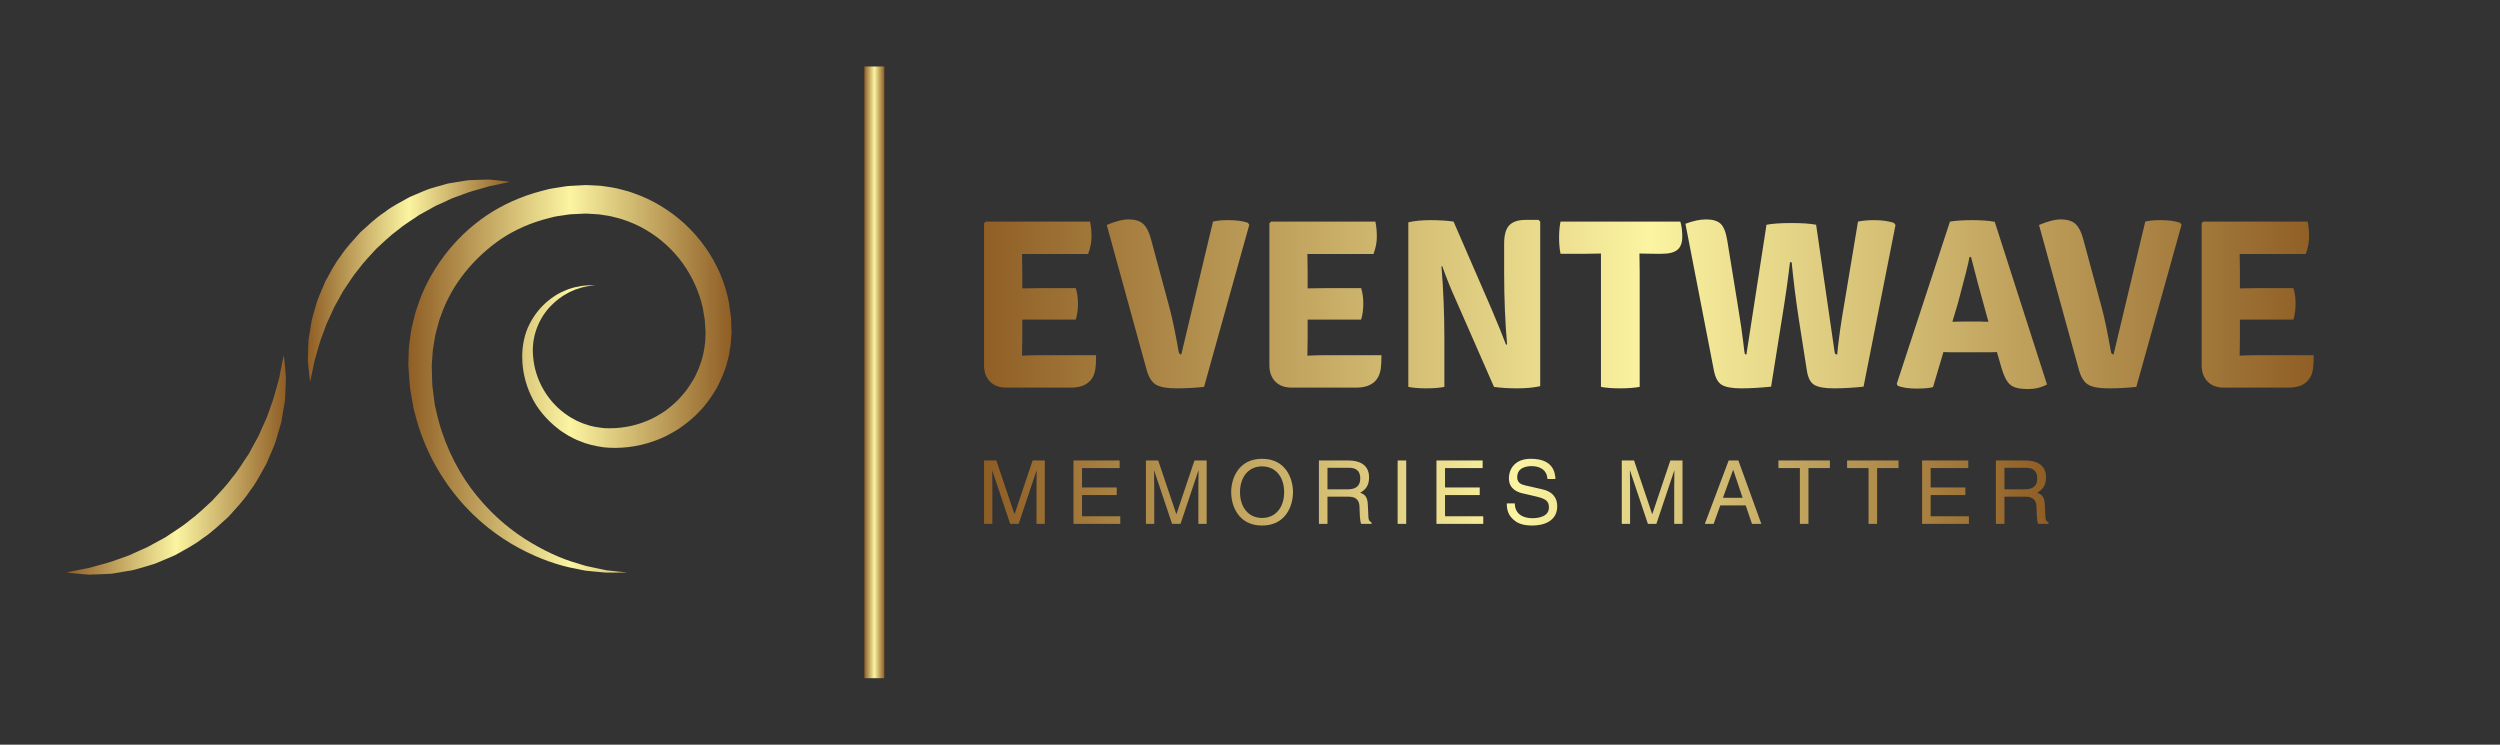 
        <svg xmlns="http://www.w3.org/2000/svg" xmlns:xlink="http://www.w3.org/1999/xlink" version="1.1" width="3168.539" 
        height="943.82" viewBox="0 0 3168.539 943.82">
			
			<rect x="0" y="0" width="3168.539" height="943.82" fill="#333333" stroke="none"/>
			
			<g transform="scale(8.427) translate(10, 10)">
				<defs id="SvgjsDefs1588"><linearGradient id="SvgjsLinearGradient1597"><stop id="SvgjsStop1598" stop-color="#8f5e25" offset="0"></stop><stop id="SvgjsStop1599" stop-color="#fbf4a1" offset="0.5"></stop><stop id="SvgjsStop1600" stop-color="#8f5e25" offset="1"></stop></linearGradient><linearGradient id="SvgjsLinearGradient1601"><stop id="SvgjsStop1602" stop-color="#8f5e25" offset="0"></stop><stop id="SvgjsStop1603" stop-color="#fbf4a1" offset="0.5"></stop><stop id="SvgjsStop1604" stop-color="#8f5e25" offset="1"></stop></linearGradient><linearGradient id="SvgjsLinearGradient1605"><stop id="SvgjsStop1606" stop-color="#8f5e25" offset="0"></stop><stop id="SvgjsStop1607" stop-color="#fbf4a1" offset="0.5"></stop><stop id="SvgjsStop1608" stop-color="#8f5e25" offset="1"></stop></linearGradient><linearGradient id="SvgjsLinearGradient1609"><stop id="SvgjsStop1610" stop-color="#8f5e25" offset="0"></stop><stop id="SvgjsStop1611" stop-color="#fbf4a1" offset="0.5"></stop><stop id="SvgjsStop1612" stop-color="#8f5e25" offset="1"></stop></linearGradient></defs><g id="SvgjsG1589" featureKey="symbolFeature-0" transform="matrix(1.114,0,0,1.114,-5.689,-8.982)" fill="url(#SvgjsLinearGradient1597)"><path xmlns="http://www.w3.org/2000/svg" d="M80.825,76.377c0,0-0.635,0.004-1.825,0.015c-0.298,0.001-0.629,0.003-0.995,0.005c-0.365-0.033-0.765-0.069-1.197-0.107  c-0.435-0.042-0.902-0.087-1.402-0.136c-0.503-0.046-1.013-0.193-1.565-0.296c-2.216-0.395-4.852-1.277-7.642-2.777  c-2.787-1.5-5.724-3.695-8.245-6.746c-2.53-3.024-4.666-6.889-5.785-11.338c-0.176-0.548-0.271-1.116-0.366-1.688  c-0.1-0.574-0.199-1.15-0.3-1.73c-0.077-0.583-0.097-1.176-0.146-1.77l-0.063-0.896l-0.031-0.45l-0.004-0.055  c-0.003-0.002,0.004-0.189,0.002-0.135l0.003-0.107l0.007-0.214c0.016-0.571,0.032-1.146,0.048-1.724  c0.032-0.592,0.154-1.261,0.233-1.894c0.069-0.655,0.221-1.265,0.376-1.877c0.155-0.614,0.277-1.24,0.513-1.836  c0.764-2.442,1.999-4.779,3.577-6.891c1.575-2.116,3.519-4.007,5.758-5.523c2.24-1.514,4.77-2.633,7.416-3.324l0.995-0.259  c0.332-0.082,0.676-0.116,1.014-0.176c0.679-0.087,1.351-0.258,2.038-0.269l1.029-0.057l0.515-0.027l0.258-0.013l0.127-0.007  c0.065,0-0.054-0.005,0.163,0l0.057,0.002c0.643,0.036,1.248,0.044,1.919,0.102c0.722,0.109,1.474,0.197,2.166,0.356  c0.676,0.19,1.368,0.32,2.024,0.569c1.323,0.46,2.612,1.029,3.801,1.759c2.396,1.431,4.47,3.364,6.056,5.612  c1.598,2.243,2.688,4.817,3.19,7.464c0.091,0.667,0.184,1.33,0.276,1.991l0.039,0.999l0.018,0.496l0.009,0.249l0.005,0.124  l0.002,0.063c0,0.059,0.005-0.046,0,0.148l-0.059,0.901c-0.018,0.299-0.029,0.586-0.097,0.958c-0.104,0.703-0.215,1.404-0.408,2.026  c-0.316,1.295-0.872,2.501-1.472,3.653c-0.667,1.116-1.395,2.188-2.298,3.086c-0.854,0.941-1.859,1.706-2.873,2.407  c-1.054,0.645-2.135,1.218-3.273,1.602c-2.245,0.805-4.66,1.063-6.805,0.832c-1.198-0.181-2.29-0.425-3.29-0.868  c-0.517-0.182-0.98-0.468-1.458-0.704c-0.449-0.286-0.909-0.55-1.317-0.876c-1.649-1.269-2.949-2.84-3.733-4.546  c-0.797-1.7-1.157-3.467-1.174-5.107c-0.029-1.625,0.319-3.222,0.962-4.48c0.631-1.273,1.474-2.284,2.343-3.039  c0.872-0.761,1.775-1.276,2.602-1.59c0.4-0.188,0.807-0.27,1.156-0.387c0.365-0.08,0.695-0.144,0.99-0.196  c0.6-0.065,1.055-0.099,1.364-0.082c0.308,0.002,0.467,0.004,0.467,0.004s-0.157,0.018-0.464,0.05  c-0.305,0.018-0.753,0.104-1.326,0.234c-0.281,0.084-0.594,0.184-0.933,0.3c-0.326,0.154-0.698,0.272-1.059,0.495  c-0.742,0.391-1.534,0.958-2.268,1.73c-1.47,1.521-2.665,3.995-2.357,6.889c0.23,2.867,1.817,6.012,4.715,7.917  c0.351,0.247,0.745,0.437,1.123,0.65c0.404,0.163,0.789,0.378,1.22,0.494c0.832,0.319,1.739,0.437,2.567,0.53  c1.938,0.088,3.822-0.205,5.649-0.946c0.915-0.351,1.768-0.863,2.599-1.416c0.791-0.61,1.575-1.255,2.224-2.042  c0.688-0.753,1.227-1.633,1.742-2.523c0.444-0.93,0.865-1.889,1.079-2.915c0.148-0.518,0.196-1,0.268-1.482  c0.048-0.219,0.054-0.531,0.063-0.834l0.034-0.901c-0.004,0.158-0.003,0.014-0.005,0.035l-0.004-0.05l-0.008-0.103l-0.014-0.204  l-0.027-0.409l-0.052-0.818c-0.09-0.54-0.18-1.082-0.27-1.624c-0.48-2.145-1.405-4.208-2.706-6.024  c-1.305-1.813-3.003-3.364-4.948-4.503c-0.966-0.584-2.011-1.029-3.078-1.392c-0.528-0.201-1.09-0.289-1.634-0.444  c-0.541-0.122-1.055-0.16-1.581-0.262c-0.589-0.058-1.254-0.076-1.876-0.116l-1.644,0.077c-0.583-0.003-1.147,0.149-1.723,0.212  c-0.285,0.049-0.575,0.069-0.854,0.138l-0.84,0.213c-2.235,0.563-4.38,1.483-6.288,2.749c-3.775,2.561-6.767,6.242-8.19,10.408  c-0.222,0.505-0.334,1.041-0.483,1.565c-0.149,0.526-0.297,1.05-0.358,1.559c-0.077,0.521-0.193,0.995-0.25,1.553  c-0.042,0.576-0.084,1.15-0.125,1.72l-0.016,0.214l-0.008,0.107c-0.003,0.089-0.001-0.062,0-0.027l0.002,0.05l0.012,0.402  l0.022,0.804c0.022,0.534,0.011,1.067,0.058,1.594c0.067,0.523,0.135,1.046,0.202,1.563c0.062,0.52,0.122,1.036,0.261,1.535  c0.856,4.041,2.563,7.673,4.722,10.616c2.167,2.942,4.735,5.217,7.258,6.845c2.535,1.609,4.972,2.722,7.079,3.304  c0.525,0.149,1.016,0.344,1.493,0.433c0.476,0.101,0.922,0.195,1.337,0.282c0.42,0.088,0.809,0.169,1.165,0.243  c0.362,0.04,0.694,0.075,0.989,0.107C80.195,76.309,80.825,76.377,80.825,76.377z"></path><path xmlns="http://www.w3.org/2000/svg" d="M34.445,47.042c0,0,0.098,0.725,0.206,1.992c0.025,0.316,0.054,0.667,0.085,1.05c-0.002,0.386-0.028,0.806-0.046,1.259  c-0.021,0.455-0.042,0.939-0.065,1.452c-0.012,0.519-0.15,1.027-0.229,1.582c-0.094,0.553-0.193,1.129-0.295,1.724  c-0.167,0.582-0.341,1.182-0.52,1.799c-0.093,0.311-0.188,0.624-0.283,0.941c-0.107,0.313-0.248,0.616-0.375,0.932  c-0.267,0.625-0.54,1.264-0.818,1.915c-0.695,1.224-1.344,2.551-2.266,3.725c-0.818,1.254-1.882,2.339-2.89,3.471  c-1.13,1.008-2.216,2.072-3.468,2.89c-1.172,0.926-2.503,1.569-3.726,2.27c-0.649,0.278-1.289,0.551-1.914,0.818  c-0.315,0.125-0.62,0.268-0.933,0.375c-0.316,0.096-0.631,0.189-0.939,0.283c-0.619,0.178-1.219,0.352-1.8,0.52  c-0.596,0.103-1.172,0.201-1.724,0.295c-0.554,0.076-1.068,0.215-1.58,0.228c-0.507,0.022-0.988,0.043-1.439,0.063  c-0.449,0.015-0.867,0.042-1.254,0.045c-0.389-0.031-0.744-0.06-1.066-0.085c-1.282-0.108-1.998-0.208-1.998-0.208  s0.723-0.171,1.957-0.405c0.307-0.058,0.646-0.123,1.017-0.193c0.364-0.112,0.757-0.208,1.176-0.326  c0.837-0.223,1.773-0.458,2.759-0.841c0.492-0.177,1.006-0.358,1.537-0.548c0.512-0.232,1.042-0.473,1.587-0.72  c0.271-0.119,0.546-0.24,0.825-0.362c0.274-0.13,0.539-0.294,0.813-0.442c0.545-0.295,1.102-0.599,1.668-0.906  c1.061-0.737,2.216-1.392,3.246-2.265c1.094-0.788,2.059-1.757,3.071-2.67c0.914-1.013,1.886-1.978,2.672-3.071  c0.878-1.027,1.528-2.186,2.268-3.245c0.308-0.566,0.61-1.122,0.907-1.667c0.147-0.274,0.312-0.539,0.442-0.814  c0.122-0.277,0.243-0.554,0.362-0.824c0.246-0.546,0.487-1.075,0.72-1.588c0.188-0.531,0.371-1.045,0.547-1.537  c0.384-0.99,0.616-1.91,0.839-2.742c0.115-0.414,0.213-0.807,0.326-1.17c0.069-0.376,0.135-0.723,0.192-1.035  C34.275,47.755,34.445,47.042,34.445,47.042z"></path><path xmlns="http://www.w3.org/2000/svg" d="M37.996,50.599c0,0-0.102-0.667-0.215-1.833c-0.026-0.292-0.057-0.614-0.09-0.965c-0.001-0.356,0.02-0.744,0.031-1.161  c0.015-0.42,0.031-0.869,0.048-1.34c0.007-0.48,0.134-0.949,0.2-1.461c0.084-0.511,0.171-1.042,0.262-1.592  c0.151-0.537,0.308-1.091,0.469-1.663c0.084-0.285,0.17-0.575,0.257-0.869c0.099-0.289,0.228-0.57,0.342-0.861  c0.245-0.578,0.494-1.169,0.749-1.77c0.639-1.132,1.234-2.359,2.084-3.445c0.752-1.157,1.732-2.161,2.663-3.205  c1.045-0.931,2.047-1.913,3.204-2.667c1.084-0.852,2.313-1.443,3.445-2.085c0.601-0.255,1.188-0.515,1.769-0.749  c0.292-0.115,0.572-0.244,0.861-0.342c0.294-0.088,0.583-0.173,0.869-0.258c0.57-0.161,1.126-0.317,1.663-0.469  c0.55-0.09,1.082-0.177,1.592-0.261c0.511-0.067,0.986-0.191,1.459-0.199c0.467-0.016,0.909-0.031,1.326-0.045  c0.415-0.012,0.8-0.033,1.156-0.03c0.357,0.032,0.686,0.062,0.982,0.089c1.18,0.113,1.838,0.215,1.838,0.215  s-0.664,0.169-1.798,0.399c-0.281,0.057-0.593,0.12-0.932,0.188c-0.334,0.107-0.695,0.2-1.077,0.31  c-0.767,0.214-1.624,0.438-2.526,0.797c-0.45,0.164-0.92,0.336-1.405,0.514c-0.468,0.216-0.951,0.439-1.449,0.668  c-0.248,0.111-0.5,0.223-0.754,0.336c-0.251,0.121-0.493,0.272-0.743,0.409c-0.497,0.274-1.006,0.553-1.522,0.838  c-0.969,0.679-2.023,1.28-2.964,2.082c-0.999,0.723-1.882,1.609-2.808,2.445c-0.836,0.926-1.725,1.808-2.447,2.807  c-0.805,0.938-1.402,1.996-2.085,2.962c-0.284,0.517-0.563,1.026-0.837,1.523c-0.137,0.25-0.288,0.491-0.409,0.743  c-0.114,0.255-0.226,0.506-0.337,0.755c-0.23,0.498-0.453,0.981-0.67,1.45c-0.177,0.485-0.348,0.955-0.512,1.406  c-0.359,0.906-0.582,1.748-0.793,2.507c-0.111,0.381-0.203,0.74-0.311,1.074c-0.07,0.345-0.133,0.663-0.189,0.95  C38.162,49.945,37.996,50.599,37.996,50.599z"></path></g><g id="SvgjsG1590" featureKey="textGroupContainer" transform="matrix(1,0,0,1,355,0)" fill="url(#SvgjsLinearGradient1601)"><rect xmlns="http://www.w3.org/2000/svg" y="0" height="1" width="1" opacity="0"></rect><rect xmlns="http://www.w3.org/2000/svg" y="0" x="-235" width="3" height="92"></rect></g><g id="SvgjsG1591" featureKey="vMvB0T-0" transform="matrix(1.82,0,0,1.82,135.27,11.788)" fill="url(#SvgjsLinearGradient1605)"><path d="M4.66 15.96 l-0.02 1.44 l0 0.02 q0.92 -0.04 1.48 -0.04 l4.64 0 q0 0.74 -0.06 1.14 q-0.24 1.54 -2.04 1.54 l-5.32 0 q-0.86 0 -1.35 -0.5 t-0.49 -1.36 l0 -11.72 l0.14 -0.14 l8.62 0 q0.12 0.58 0.12 1.26 t-0.28 1.42 l-5.46 0 l0.02 1.44 l0 1.4 q0.52 -0.02 1.36 -0.02 l3.06 0 q0.18 0.56 0.18 1.28 t-0.18 1.32 l-4.42 0 l0 1.52 z M17.8 17.32 l2.62 -10.98 q0.48 -0.12 1.24 -0.12 q1.04 0 1.64 0.22 l0.12 0.16 l-3.74 13.4 q-1.14 0.12 -2.29 0.12 t-1.66 -0.29 t-0.77 -1.15 l-3.32 -12.06 q1.08 -0.46 1.78 -0.46 q0.84 0 1.24 0.38 t0.62 1.2 l1.54 5.7 q0.36 1.34 0.76 3.64 q0.04 0.24 0.22 0.24 z M28.24 15.96 l-0.02 1.44 l0 0.02 q0.92 -0.04 1.48 -0.04 l4.64 0 q0 0.74 -0.06 1.14 q-0.24 1.54 -2.04 1.54 l-5.32 0 q-0.86 0 -1.35 -0.5 t-0.49 -1.36 l0 -11.72 l0.14 -0.14 l8.62 0 q0.12 0.58 0.12 1.26 t-0.28 1.42 l-5.46 0 l0.02 1.44 l0 1.4 q0.52 -0.02 1.36 -0.02 l3.06 0 q0.18 0.56 0.18 1.28 t-0.18 1.32 l-4.42 0 l0 1.52 z M47.32 6.2 l0.14 0.14 l0 13.6 q-0.8 0.18 -1.89 0.18 t-1.93 -0.12 l-3.14 -7.16 q-0.56 -1.22 -1.14 -2.82 l-0.06 0.02 q0.24 2.92 0.24 5.98 l0 3.98 q-0.62 0.12 -1.5 0.12 t-1.48 -0.12 l0 -13.6 q0.76 -0.18 1.83 -0.18 t1.91 0.12 l3.1 7.14 q0.84 1.98 1.24 3.04 l0.08 -0.04 q-0.24 -2.78 -0.24 -5.9 l0 -2.44 q0 -1.04 0.42 -1.49 t1.36 -0.45 l1.06 0 z M55.66 8.98 l0.02 1.48 l0 9.54 q-0.68 0.12 -1.62 0.12 t-1.58 -0.12 l0 -11.02 l-1.28 0.02 l-2.06 0 q-0.12 -0.58 -0.12 -1.33 t0.12 -1.33 l9.9 0 q0.16 0.52 0.16 1.26 t-0.4 1.07 t-1.28 0.33 l-0.58 0 l-1.26 -0.02 l-0.02 0 z M61.82 18.68 l-2.36 -12.16 q0.96 -0.36 1.7 -0.36 q0.84 0 1.22 0.37 t0.54 1.39 l0.84 5.16 q0.38 2.32 0.48 3.24 t0.13 0.96 t0.13 0.04 l1.66 -10.72 q0.74 -0.14 2.06 -0.14 t2.04 0.14 l1.52 10.46 q0.02 0.18 0.07 0.22 t0.15 0.04 q0.18 -1.88 0.6 -4.26 l1.12 -6.72 q0.58 -0.12 1.34 -0.12 q0.92 0 1.62 0.22 l0.14 0.18 l-2.64 13.36 q-1.3 0.14 -2.44 0.14 t-1.62 -0.28 t-0.62 -1.16 l-0.68 -4.34 q-0.36 -2.36 -0.58 -4.64 l-0.14 0 q-0.22 1.94 -0.66 4.64 l-0.9 5.64 q-1.36 0.14 -2.47 0.14 t-1.59 -0.28 t-0.66 -1.16 z M81.58 17.14 q-0.54 0 -0.8 -0.02 l-0.86 2.9 q-0.48 0.12 -1.34 0.12 q-0.96 0 -1.56 -0.22 l-0.1 -0.16 l4.4 -13.42 q0.78 -0.12 1.82 -0.12 q1.18 0 1.88 0.14 l4.32 13.44 q-0.7 0.38 -1.58 0.38 q-1.04 0 -1.46 -0.36 t-0.72 -1.38 l-0.38 -1.32 q-0.26 0.02 -0.78 0.02 l-2.84 0 z M81.52 14.62 l0.8 -0.02 l1.46 0 q0.1 0 0.35 0.01 t0.37 0.01 l-0.34 -1.24 q-0.48 -1.68 -1.1 -4.12 l-0.12 0 q-0.16 0.86 -0.96 3.82 z M94.84 17.32 l2.62 -10.98 q0.48 -0.12 1.24 -0.12 q1.04 0 1.64 0.22 l0.12 0.16 l-3.74 13.4 q-1.14 0.12 -2.29 0.12 t-1.66 -0.29 t-0.77 -1.15 l-3.32 -12.06 q1.08 -0.46 1.78 -0.46 q0.84 0 1.24 0.38 t0.62 1.2 l1.54 5.7 q0.36 1.34 0.76 3.64 q0.04 0.24 0.22 0.24 z M105.28 15.96 l-0.02 1.44 l0 0.02 q0.92 -0.04 1.48 -0.04 l4.64 0 q0 0.74 -0.06 1.14 q-0.24 1.54 -2.04 1.54 l-5.32 0 q-0.86 0 -1.35 -0.5 t-0.49 -1.36 l0 -11.72 l0.14 -0.14 l8.62 0 q0.12 0.58 0.12 1.26 t-0.28 1.42 l-5.46 0 l0.02 1.44 l0 1.4 q0.52 -0.02 1.36 -0.02 l3.06 0 q0.18 0.56 0.18 1.28 t-0.18 1.32 l-4.42 0 l0 1.52 z"></path></g><g id="SvgjsG1592" featureKey="sloganFeature-0" transform="matrix(0.664,0,0,0.664,137.031,55.509)" fill="url(#SvgjsLinearGradient1609)"><path d="M15.22 20 l-1.88 0 l0 -8.48 c0 -0.42 0.04 -2.24 0.04 -3.58 l-0.04 0 l-4.04 12.06 l-1.92 0 l-4.04 -12.04 l-0.04 0 c0 1.32 0.04 3.14 0.04 3.56 l0 8.48 l-1.88 0 l0 -14.36 l2.78 0 l4.1 12.14 l0.04 0 l4.08 -12.14 l2.76 0 l0 14.36 z M32.312 18.28 l0 1.72 l-10.6 0 l0 -14.36 l10.46 0 l0 1.72 l-8.52 0 l0 4.4 l7.86 0 l0 1.72 l-7.86 0 l0 4.8 l8.66 0 z M51.884 20 l-1.88 0 l0 -8.48 c0 -0.42 0.04 -2.24 0.04 -3.58 l-0.04 0 l-4.04 12.06 l-1.92 0 l-4.04 -12.04 l-0.04 0 c0 1.32 0.04 3.14 0.04 3.56 l0 8.48 l-1.88 0 l0 -14.36 l2.78 0 l4.1 12.14 l0.04 0 l4.08 -12.14 l2.76 0 l0 14.36 z M69.436 12.82 c0 -3.38 -1.88 -5.84 -5 -5.84 s-5 2.46 -5 5.84 s1.88 5.84 5 5.84 s5 -2.46 5 -5.84 z M71.436 12.82 c0 3.1 -1.64 7.56 -7 7.56 s-7 -4.46 -7 -7.56 s1.64 -7.56 7 -7.56 s7 4.46 7 7.56 z M79.248 13.84 l0 6.16 l-1.94 0 l0 -14.36 l6.64 0 c2.36 0 4.72 0.82 4.72 3.86 c0 2.12 -1.08 2.9 -2 3.44 c0.82 0.34 1.64 0.7 1.72 2.7 l0.12 2.6 c0.02 0.8 0.12 1.1 0.72 1.44 l0 0.32 l-2.38 0 c-0.28 -0.88 -0.34 -3.06 -0.34 -3.6 c0 -1.18 -0.24 -2.56 -2.56 -2.56 l-4.7 0 z M79.248 7.3 l0 4.88 l4.5 0 c1.42 0 2.92 -0.36 2.92 -2.48 c0 -2.22 -1.62 -2.4 -2.58 -2.4 l-4.84 0 z M97.08 5.64 l0 14.36 l-1.94 0 l0 -14.36 l1.94 0 z M114.532 18.28 l0 1.72 l-10.6 0 l0 -14.36 l10.46 0 l0 1.72 l-8.52 0 l0 4.4 l7.86 0 l0 1.72 l-7.86 0 l0 4.8 l8.66 0 z M130.884 9.84 l-1.82 0 c-0.1 -2.22 -1.94 -2.92 -3.56 -2.92 c-1.22 0 -3.28 0.34 -3.28 2.52 c0 1.22 0.86 1.62 1.7 1.82 l4.1 0.94 c1.86 0.44 3.26 1.56 3.26 3.84 c0 3.4 -3.16 4.34 -5.62 4.34 c-2.66 0 -3.7 -0.8 -4.34 -1.38 c-1.22 -1.1 -1.46 -2.3 -1.46 -3.64 l1.82 0 c0 2.6 2.12 3.36 3.96 3.36 c1.4 0 3.76 -0.36 3.76 -2.42 c0 -1.5 -0.7 -1.98 -3.06 -2.54 l-2.94 -0.68 c-0.94 -0.22 -3.06 -0.88 -3.06 -3.38 c0 -2.24 1.46 -4.44 4.94 -4.44 c5.02 0 5.52 3 5.6 4.58 z M159.668 20 l-1.88 0 l0 -8.48 c0 -0.42 0.04 -2.24 0.04 -3.58 l-0.04 0 l-4.04 12.06 l-1.92 0 l-4.04 -12.04 l-0.04 0 c0 1.32 0.04 3.14 0.04 3.56 l0 8.48 l-1.88 0 l0 -14.36 l2.78 0 l4.1 12.14 l0.04 0 l4.08 -12.14 l2.76 0 l0 14.36 z M173.98 15.82 l-5.76 0 l-1.5 4.18 l-2 0 l5.4 -14.36 l2.2 0 l5.2 14.36 l-2.12 0 z M168.82 14.1 l4.46 0 l-2.12 -6.32 l-0.04 0 z M181.392 7.36 l0 -1.72 l11.66 0 l0 1.72 l-4.86 0 l0 12.64 l-1.94 0 l0 -12.64 l-4.86 0 z M196.944 7.36 l0 -1.72 l11.66 0 l0 1.72 l-4.86 0 l0 12.64 l-1.94 0 l0 -12.64 l-4.86 0 z M224.536 18.28 l0 1.72 l-10.6 0 l0 -14.36 l10.46 0 l0 1.72 l-8.52 0 l0 4.4 l7.86 0 l0 1.72 l-7.86 0 l0 4.8 l8.66 0 z M232.588 13.84 l0 6.16 l-1.94 0 l0 -14.36 l6.64 0 c2.36 0 4.72 0.82 4.72 3.86 c0 2.12 -1.08 2.9 -2 3.44 c0.82 0.34 1.64 0.7 1.72 2.7 l0.12 2.6 c0.02 0.8 0.12 1.1 0.72 1.44 l0 0.32 l-2.38 0 c-0.28 -0.88 -0.34 -3.06 -0.34 -3.6 c0 -1.18 -0.24 -2.56 -2.56 -2.56 l-4.7 0 z M232.588 7.3 l0 4.88 l4.5 0 c1.42 0 2.92 -0.36 2.92 -2.48 c0 -2.22 -1.62 -2.4 -2.58 -2.4 l-4.84 0 z"></path></g>
			</g>
		</svg>
	